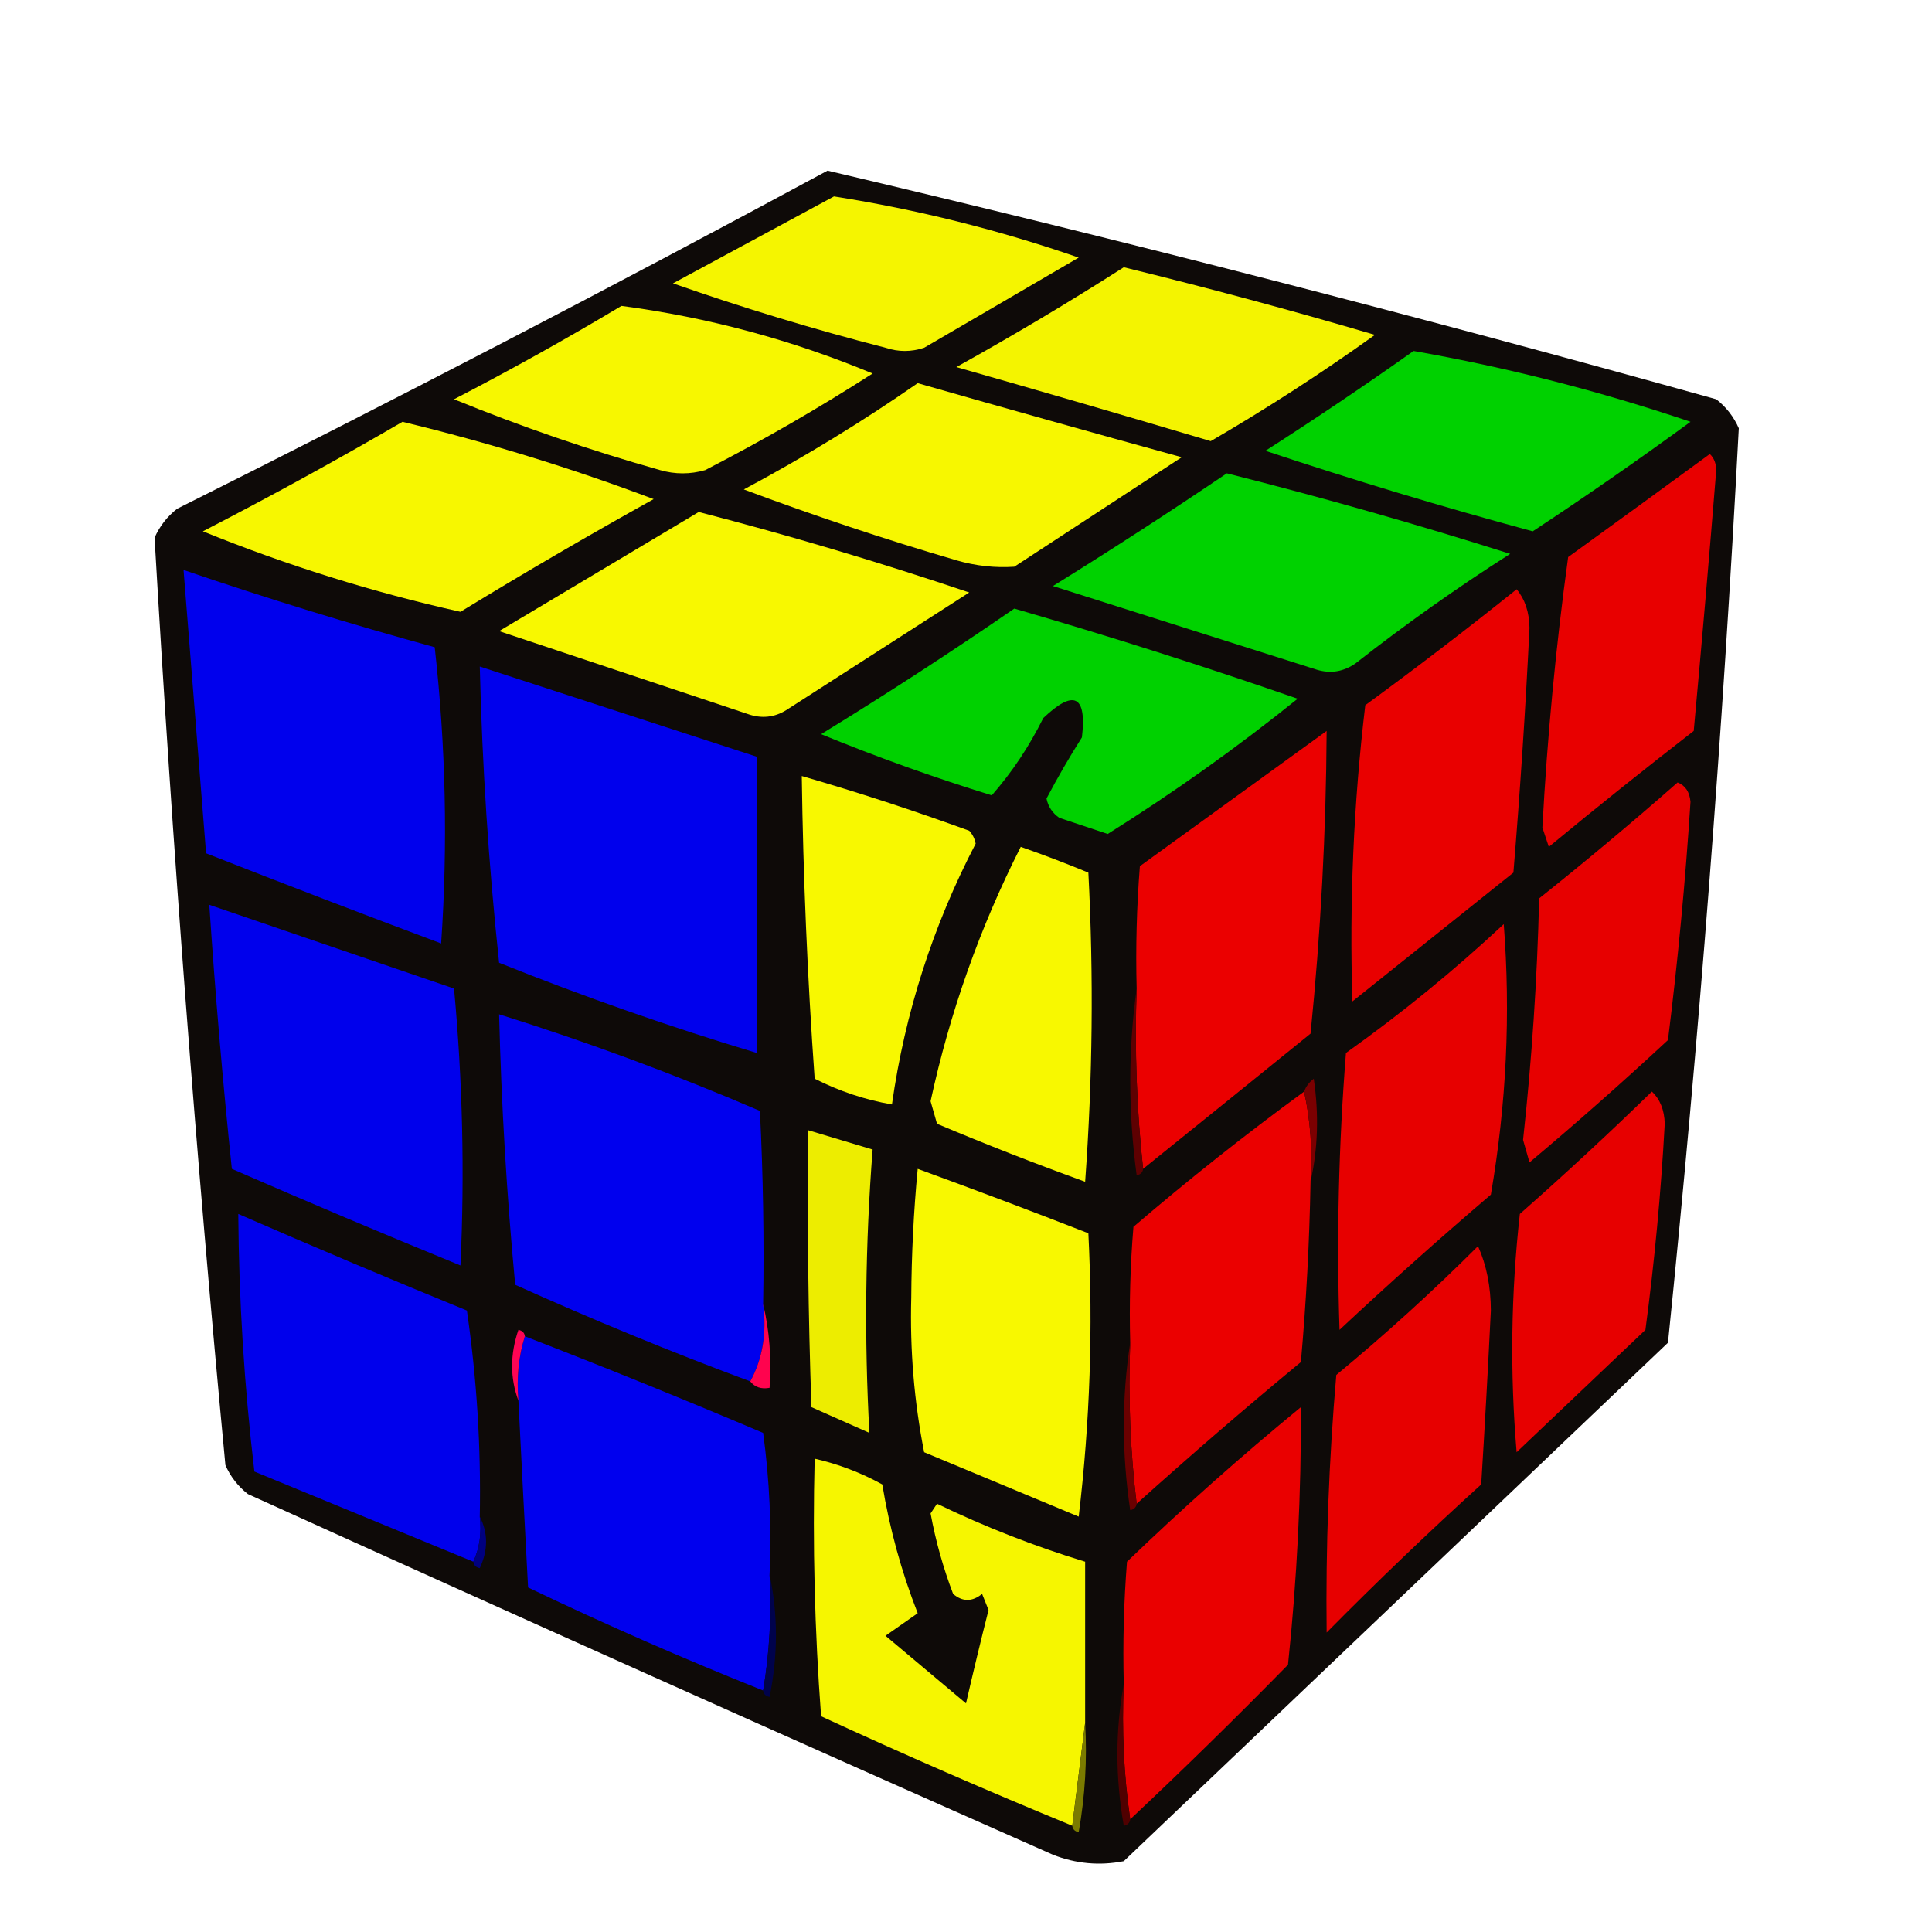 <?xml version="1.0" encoding="UTF-8"?>
<!DOCTYPE svg PUBLIC "-//W3C//DTD SVG 1.1//EN" "http://www.w3.org/Graphics/SVG/1.1/DTD/svg11.dtd">
<svg xmlns="http://www.w3.org/2000/svg" version="1.1" width="300px" height="300px" style="shape-rendering:geometricPrecision; text-rendering:geometricPrecision; image-rendering:optimizeQuality; fill-rule:evenodd; clip-rule:evenodd" xmlns:xlink="http://www.w3.org/1999/xlink">
<g><path style="opacity:0.97" fill="#080402" d="M 128.5,26.5 C 174.702,37.384 220.702,49.217 266.5,62C 268.049,63.214 269.215,64.714 270,66.5C 267.505,113.93 263.839,161.263 259,208.5C 230.833,235.333 202.667,262.167 174.5,289C 170.739,289.738 167.072,289.405 163.5,288C 121.75,269.527 80.083,250.861 38.5,232C 36.951,230.786 35.785,229.286 35,227.5C 30.448,179.543 26.781,131.543 24,83.5C 24.785,81.714 25.951,80.214 27.5,79C 61.542,61.981 95.209,44.481 128.5,26.5 Z"/></g>
<g><path style="opacity:1" fill="#f5f500" d="M 129.5,30.5 C 142.449,32.538 155.115,35.705 167.5,40C 159.5,44.667 151.5,49.333 143.5,54C 141.5,54.667 139.5,54.667 137.5,54C 126.305,51.121 115.305,47.787 104.5,44C 112.927,39.457 121.26,34.957 129.5,30.5 Z"/></g>
<g><path style="opacity:1" fill="#f4f400" d="M 174.5,41.5 C 187.585,44.695 200.585,48.195 213.5,52C 205.259,57.909 196.759,63.409 188,68.5C 174.856,64.589 161.689,60.756 148.5,57C 157.395,52.059 166.062,46.892 174.5,41.5 Z"/></g>
<g><path style="opacity:1" fill="#f7f700" d="M 96.5,47.5 C 109.977,49.285 122.977,52.785 135.5,58C 127.092,63.4 118.425,68.4 109.5,73C 107.167,73.667 104.833,73.667 102.5,73C 91.576,69.915 80.909,66.248 70.5,62C 79.39,57.392 88.057,52.559 96.5,47.5 Z"/></g>
<g><path style="opacity:1" fill="#00d100" d="M 219.5,54.5 C 234.098,57.066 248.431,60.733 262.5,65.5C 254.461,71.376 246.294,77.043 238,82.5C 223.992,78.718 210.159,74.551 196.5,70C 204.344,64.97 212.011,59.804 219.5,54.5 Z"/></g>
<g><path style="opacity:1" fill="#f7f700" d="M 142.5,59.5 C 156.098,63.39 169.765,67.224 183.5,71C 174.833,76.667 166.167,82.333 157.5,88C 154.485,88.201 151.485,87.868 148.5,87C 137.352,83.729 126.352,80.062 115.5,76C 124.897,70.977 133.897,65.477 142.5,59.5 Z"/></g>
<g><path style="opacity:1" fill="#f7f700" d="M 62.5,65.5 C 75.739,68.691 88.739,72.691 101.5,77.5C 91.37,83.134 81.37,88.967 71.5,95C 57.894,91.966 44.56,87.799 31.5,82.5C 42.056,77.059 52.389,71.392 62.5,65.5 Z"/></g>
<g><path style="opacity:1" fill="#e80000" d="M 265.5,70.5 C 266.139,71.097 266.472,71.93 266.5,73C 265.408,86.5 264.241,100 263,113.5C 255.409,119.38 247.909,125.38 240.5,131.5C 240.167,130.5 239.833,129.5 239.5,128.5C 240.254,114.419 241.588,100.419 243.5,86.5C 250.901,81.145 258.234,75.812 265.5,70.5 Z"/></g>
<g><path style="opacity:1" fill="#00d200" d="M 190.5,73.5 C 205.298,77.226 219.965,81.392 234.5,86C 226.222,91.278 218.222,96.945 210.5,103C 208.635,104.301 206.635,104.635 204.5,104C 190.85,99.668 177.183,95.335 163.5,91C 172.675,85.304 181.675,79.47 190.5,73.5 Z"/></g>
<g><path style="opacity:1" fill="#f8f800" d="M 108.5,79.5 C 122.61,83.146 136.61,87.313 150.5,92C 141.167,98 131.833,104 122.5,110C 120.635,111.301 118.635,111.635 116.5,111C 103.489,106.663 90.489,102.33 77.5,98C 87.897,91.807 98.23,85.641 108.5,79.5 Z"/></g>
<g><path style="opacity:1" fill="#0000ed" d="M 28.5,88.5 C 41.386,92.907 54.386,96.907 67.5,100.5C 69.221,115.799 69.554,131.133 68.5,146.5C 56.277,141.927 44.111,137.26 32,132.5C 30.832,117.822 29.666,103.156 28.5,88.5 Z"/></g>
<g><path style="opacity:1" fill="#e90000" d="M 235.5,91.5 C 236.794,93.048 237.461,95.048 237.5,97.5C 236.878,110.182 236.045,122.849 235,135.5C 226.667,142.167 218.333,148.833 210,155.5C 209.514,140.125 210.18,124.791 212,109.5C 220.018,103.636 227.852,97.636 235.5,91.5 Z"/></g>
<g><path style="opacity:1" fill="#00d100" d="M 157.5,94.5 C 172.297,98.792 186.964,103.458 201.5,108.5C 192.097,116.065 182.263,123.065 172,129.5C 169.5,128.667 167,127.833 164.5,127C 163.426,126.261 162.759,125.261 162.5,124C 164.2,120.768 166.034,117.601 168,114.5C 168.768,107.978 166.768,106.978 162,111.5C 159.797,115.935 157.13,119.935 154,123.5C 144.981,120.717 136.148,117.55 127.5,114C 137.735,107.725 147.735,101.225 157.5,94.5 Z"/></g>
<g><path style="opacity:1" fill="#0000ed" d="M 74.5,103.5 C 88.834,108.167 103.167,112.834 117.5,117.5C 117.5,132.833 117.5,148.167 117.5,163.5C 103.993,159.442 90.66,154.775 77.5,149.5C 75.871,134.21 74.871,118.877 74.5,103.5 Z"/></g>
<g><path style="opacity:1" fill="#eb0000" d="M 177.5,181.5 C 176.506,172.348 176.173,163.015 176.5,153.5C 176.334,147.158 176.5,140.825 177,134.5C 186.667,127.5 196.333,120.5 206,113.5C 205.916,129.186 205.082,144.853 203.5,160.5C 194.79,167.554 186.123,174.554 177.5,181.5 Z"/></g>
<g><path style="opacity:1" fill="#f8f800" d="M 124.5,120.5 C 133.239,123.032 141.906,125.865 150.5,129C 151.022,129.561 151.355,130.228 151.5,131C 144.848,143.79 140.514,157.29 138.5,171.5C 134.314,170.771 130.314,169.438 126.5,167.5C 125.382,151.852 124.715,136.185 124.5,120.5 Z"/></g>
<g><path style="opacity:1" fill="#e70000" d="M 260.5,121.5 C 261.693,121.97 262.36,122.97 262.5,124.5C 261.706,136.869 260.539,149.202 259,161.5C 251.982,168.019 244.815,174.353 237.5,180.5C 237.167,179.333 236.833,178.167 236.5,177C 237.862,164.538 238.695,152.038 239,139.5C 246.357,133.636 253.524,127.636 260.5,121.5 Z"/></g>
<g><path style="opacity:1" fill="#f8f800" d="M 158.5,131.5 C 162.032,132.733 165.532,134.067 169,135.5C 169.833,151.51 169.666,167.51 168.5,183.5C 160.754,180.696 153.088,177.696 145.5,174.5C 145.167,173.333 144.833,172.167 144.5,171C 147.487,157.205 152.153,144.038 158.5,131.5 Z"/></g>
<g><path style="opacity:1" fill="#0000ec" d="M 32.5,140.5 C 45.176,144.84 57.843,149.173 70.5,153.5C 71.833,167.827 72.167,182.161 71.5,196.5C 59.594,191.629 47.761,186.629 36,181.5C 34.576,167.85 33.409,154.183 32.5,140.5 Z"/></g>
<g><path style="opacity:1" fill="#e70000" d="M 233.5,143.5 C 234.585,157.408 233.918,171.408 231.5,185.5C 223.518,192.315 215.684,199.315 208,206.5C 207.528,192.154 207.862,177.821 209,163.5C 217.646,157.348 225.813,150.681 233.5,143.5 Z"/></g>
<g><path style="opacity:1" fill="#0000ee" d="M 118.5,202.5 C 119.089,206.971 118.423,210.971 116.5,214.5C 104.169,209.918 92.002,204.918 80,199.5C 78.681,185.541 77.847,171.541 77.5,157.5C 91.262,161.809 104.762,166.809 118,172.5C 118.5,182.494 118.666,192.494 118.5,202.5 Z"/></g>
<g><path style="opacity:1" fill="#5e0001" d="M 176.5,153.5 C 176.173,163.015 176.506,172.348 177.5,181.5C 177.44,182.043 177.107,182.376 176.5,182.5C 175.177,172.675 175.177,163.008 176.5,153.5 Z"/></g>
<g><path style="opacity:1" fill="#eb0000" d="M 202.5,169.5 C 203.486,173.97 203.819,178.637 203.5,183.5C 203.332,192.848 202.832,202.181 202,211.5C 193.333,218.669 184.833,226.002 176.5,233.5C 175.507,225.35 175.174,217.017 175.5,208.5C 175.334,202.491 175.501,196.491 176,190.5C 184.591,183.13 193.424,176.13 202.5,169.5 Z"/></g>
<g><path style="opacity:1" fill="#e70000" d="M 256.5,169.5 C 257.777,170.694 258.444,172.36 258.5,174.5C 257.914,185.211 256.914,195.878 255.5,206.5C 248.833,212.833 242.167,219.167 235.5,225.5C 234.454,213.164 234.621,200.831 236,188.5C 243.03,182.3 249.863,175.967 256.5,169.5 Z"/></g>
<g><path style="opacity:1" fill="#eded00" d="M 125.5,175.5 C 128.833,176.5 132.167,177.5 135.5,178.5C 134.362,193.171 134.195,207.837 135,222.5C 132,221.167 129,219.833 126,218.5C 125.5,204.171 125.333,189.837 125.5,175.5 Z"/></g>
<g><path style="opacity:1" fill="#7b0001" d="M 203.5,183.5 C 203.819,178.637 203.486,173.97 202.5,169.5C 202.783,168.711 203.283,168.044 204,167.5C 204.817,173.016 204.651,178.35 203.5,183.5 Z"/></g>
<g><path style="opacity:1" fill="#f8f800" d="M 142.5,181.5 C 151.365,184.733 160.199,188.066 169,191.5C 169.745,206.208 169.245,220.875 167.5,235.5C 159.5,232.167 151.5,228.833 143.5,225.5C 141.946,217.604 141.279,209.604 141.5,201.5C 141.538,194.787 141.871,188.12 142.5,181.5 Z"/></g>
<g><path style="opacity:1" fill="#0000ec" d="M 74.5,235.5 C 74.802,238.059 74.468,240.393 73.5,242.5C 62.156,237.827 50.823,233.16 39.5,228.5C 37.926,215.204 37.093,201.871 37,188.5C 48.761,193.629 60.594,198.629 72.5,203.5C 74.041,214.109 74.707,224.776 74.5,235.5 Z"/></g>
<g><path style="opacity:1" fill="#e70000" d="M 229.5,193.5 C 230.82,196.428 231.486,199.761 231.5,203.5C 231.059,212.503 230.559,221.503 230,230.5C 221.808,237.936 213.808,245.603 206,253.5C 205.846,240.155 206.346,226.822 207.5,213.5C 215.178,207.152 222.512,200.485 229.5,193.5 Z"/></g>
<g><path style="opacity:1" fill="#0000ee" d="M 81.5,207.5 C 93.923,212.307 106.257,217.307 118.5,222.5C 119.497,229.803 119.831,237.137 119.5,244.5C 119.823,250.69 119.49,256.69 118.5,262.5C 106.164,257.583 93.997,252.249 82,246.5C 81.482,236.83 80.982,227.163 80.5,217.5C 80.187,213.958 80.521,210.625 81.5,207.5 Z"/></g>
<g><path style="opacity:1" fill="#ff034e" d="M 118.5,202.5 C 119.485,206.634 119.818,210.968 119.5,215.5C 118.209,215.737 117.209,215.404 116.5,214.5C 118.423,210.971 119.089,206.971 118.5,202.5 Z"/></g>
<g><path style="opacity:1" fill="#fe0554" d="M 81.5,207.5 C 80.521,210.625 80.187,213.958 80.5,217.5C 79.192,213.981 79.192,210.315 80.5,206.5C 81.107,206.624 81.44,206.957 81.5,207.5 Z"/></g>
<g><path style="opacity:1" fill="#ea0000" d="M 175.5,282.5 C 174.509,275.687 174.175,268.687 174.5,261.5C 174.334,255.158 174.5,248.825 175,242.5C 183.703,234.129 192.703,226.129 202,218.5C 202.066,231.856 201.399,245.189 200,258.5C 191.938,266.73 183.772,274.73 175.5,282.5 Z"/></g>
<g><path style="opacity:1" fill="#f6f600" d="M 168.5,267.5 C 167.833,272.833 167.167,278.167 166.5,283.5C 153.405,278.121 140.405,272.454 127.5,266.5C 126.501,253.183 126.167,239.85 126.5,226.5C 130.176,227.337 133.676,228.67 137,230.5C 138.141,237.378 139.974,244.045 142.5,250.5C 140.833,251.667 139.167,252.833 137.5,254C 141.667,257.5 145.833,261 150,264.5C 151.113,259.655 152.28,254.822 153.5,250C 153.167,249.167 152.833,248.333 152.5,247.5C 150.958,248.747 149.458,248.747 148,247.5C 146.456,243.448 145.289,239.282 144.5,235C 144.833,234.5 145.167,234 145.5,233.5C 152.932,237.089 160.599,240.089 168.5,242.5C 168.5,250.833 168.5,259.167 168.5,267.5 Z"/></g>
<g><path style="opacity:1" fill="#6a0000" d="M 175.5,208.5 C 175.174,217.017 175.507,225.35 176.5,233.5C 176.44,234.043 176.107,234.376 175.5,234.5C 174.179,225.675 174.179,217.009 175.5,208.5 Z"/></g>
<g><path style="opacity:1" fill="#000080" d="M 74.5,235.5 C 75.8,238.024 75.8,240.691 74.5,243.5C 73.893,243.376 73.56,243.043 73.5,242.5C 74.468,240.393 74.802,238.059 74.5,235.5 Z"/></g>
<g><path style="opacity:1" fill="#00024c" d="M 119.5,244.5 C 120.817,250.678 120.817,257.012 119.5,263.5C 118.893,263.376 118.56,263.043 118.5,262.5C 119.49,256.69 119.823,250.69 119.5,244.5 Z"/></g>
<g><path style="opacity:1" fill="#500000" d="M 174.5,261.5 C 174.175,268.687 174.509,275.687 175.5,282.5C 175.44,283.043 175.107,283.376 174.5,283.5C 173.181,276.01 173.181,268.677 174.5,261.5 Z"/></g>
<g><path style="opacity:1" fill="#7b7b00" d="M 168.5,267.5 C 168.829,273.206 168.495,278.872 167.5,284.5C 166.893,284.376 166.56,284.043 166.5,283.5C 167.167,278.167 167.833,272.833 168.5,267.5 Z"/></g>
</svg>
